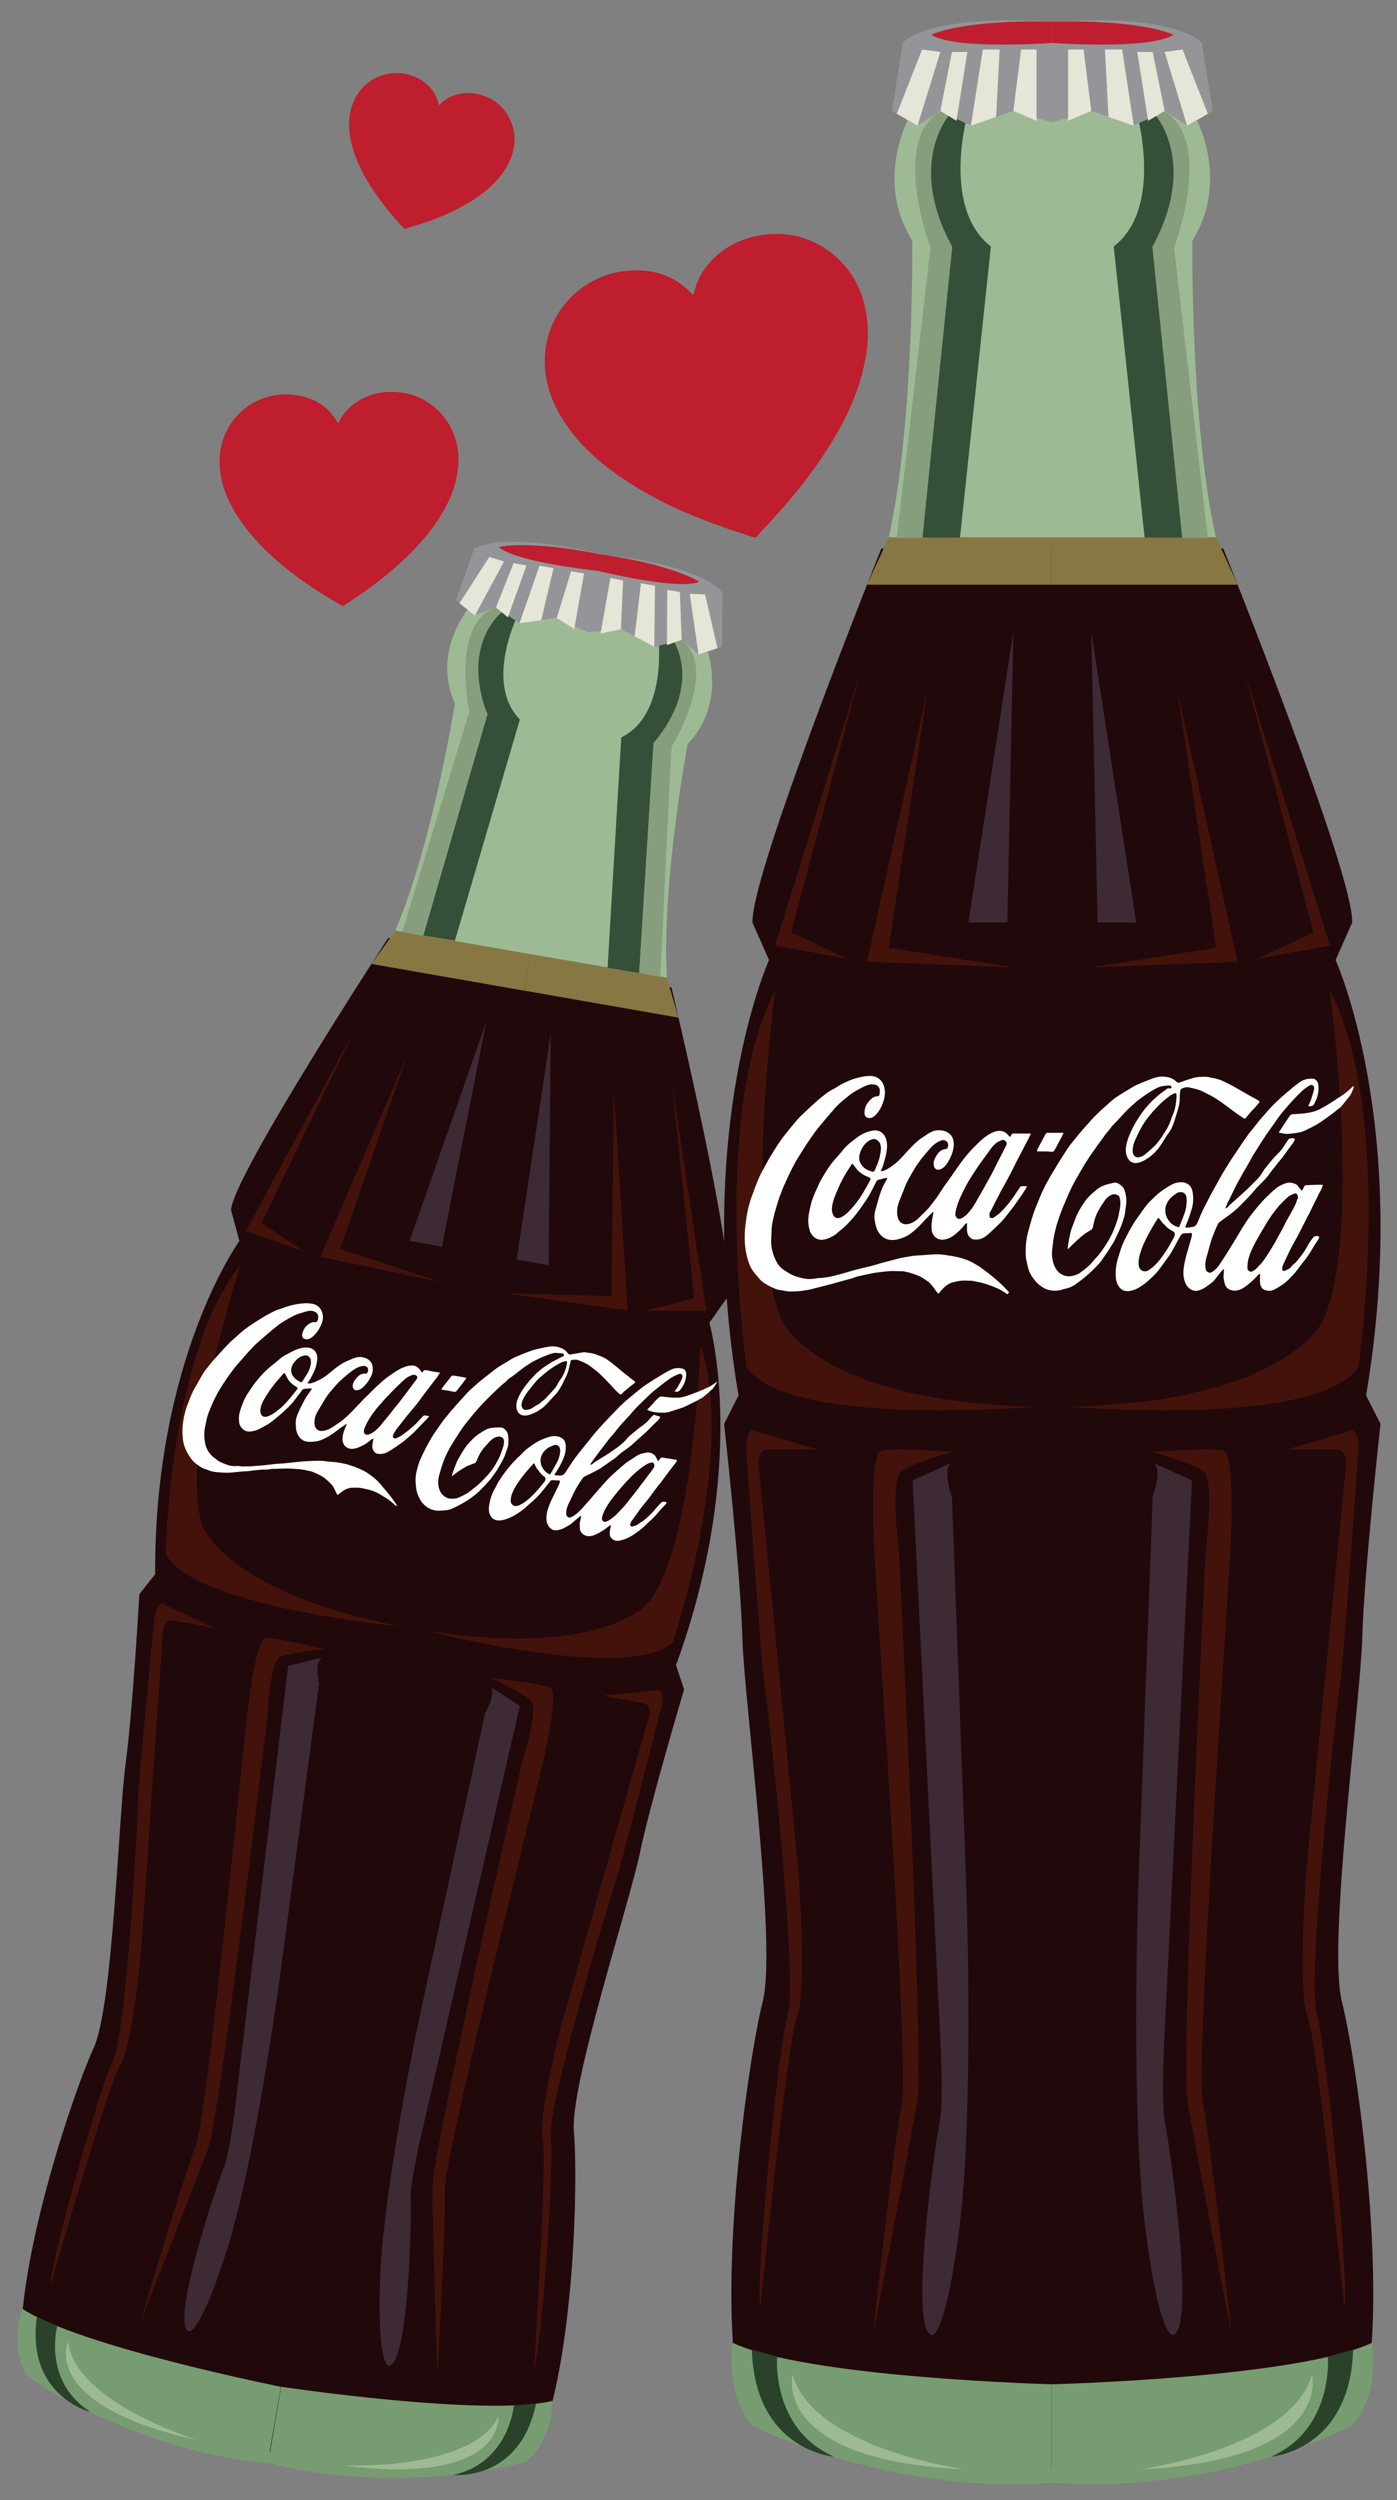 <?xml version="1.0" encoding="utf-8"?>
<!-- Generator: Adobe Illustrator 18.1.1, SVG Export Plug-In . SVG Version: 6.00 Build 0)  -->
<svg version="1.1" id="Layer_1" xmlns="http://www.w3.org/2000/svg" xmlns:xlink="http://www.w3.org/1999/xlink" x="0px" y="0px"
	 viewBox="0 0 398 712" enable-background="new 0 0 398 712" xml:space="preserve">
<rect x="0" y="0" width="398" height="712" fill="#808080" stroke="none"/>
<g>
	<g>
		<path fill="#21080B" d="M77.3,698.4l73.9-424.2l-40.6-7.1c0,0-43.8,67.1-44.8,77.4l2.4,8.9c0,0-24.3,33.6-24,94.9l-4.5,5.7
			c0,0-1.9,33.5-3.9,48.1c-2,14.6-3.6,69.1-9.1,81.1c-5.6,12-21.1,58.1-20.7,84.5C5.9,667.8,38.3,693.8,77.3,698.4z"/>
		<path fill="#779C71" d="M80.5,679.8c0,0-57.8-11.5-74.1-22.3c0,0-4.1,10.7,1.4,19.2c0,0,29.5,21.1,68.9,24.9L80.5,679.8z"/>
		<polygon fill="#877843" points="151.6,271.8 149.8,282.2 105.8,274.5 112.7,265 		"/>
		<polygon fill="#43130B" points="125.6,365.1 91.3,357.9 116,300.5 96.9,355.7 		"/>
		<polygon fill="#43130B" points="86.6,356.4 70.1,350.5 101.1,293.1 74.5,348.3 		"/>
		<path fill="#43130B" d="M92.5,469.7c0,0-16-4-17.2-3c-1.2,1-3,5.9-4.7,20.1c-1.7,14.1-11.6,116.5-15,124.9
			c-3.4,8.4-15.7,49.8-15.7,49.8s16-40.5,19.4-49.7s16.8-122.3,16.8-122.3s0.6-16.1,3.6-17.6C82.6,470.5,92.5,469.7,92.5,469.7z"/>
		<path fill="#43130B" d="M60.9,463.6l-14-6.6c0,0-1.9-1.9-2.9,3.7c0,0-4.8,49-4.7,52.5s-3.3,66.2-7.1,73.7s-18,57.9-17.8,63.9
			c0,0,16.5-57.6,19.9-62.8s5.9-32.6,5.9-32.6l6.1-89.4c0,0-0.3-5.2,3.3-4.5L60.9,463.6z"/>
		<path fill="#3E2A35" d="M92.1,472l-10,2.4L67.5,595.8c0,0-1.8,16.9-3.7,21.4s-15.6,45.2-9.9,46.7c0,0,3.2,0.7,10.7-23
			s14-69.5,15.2-78.5c1.2-9,11.1-82.8,11.1-82.8S89.3,472.6,92.1,472z"/>
		<polygon fill="#3E2A35" points="138.5,291.1 116.7,353.4 125.9,355 		"/>
		<path fill="#43130B" d="M113.8,463.1c0,0-58.8-5.4-66.6-20.6c0,0,1.1-57.3,21.3-82.2c0,0-17.3,52.3-11.1,73.5
			C57.4,433.8,62.9,453.1,113.8,463.1z"/>
		<path fill="#294229" d="M16.3,662.4c0,0-4.3,15.7,9.5,24.5c0,0-18.4-4.5-15.3-27L16.3,662.4z"/>
		<path fill="#9DBA95" d="M19.4,666.9c0,0-8.4,18,36.9,28C56.2,694.9,21.4,684.2,19.4,666.9z"/>
		<path fill="#9DBA95" d="M151.6,271.8l16.4-94.2l-33.4-5.8c0,0-12,12.9-5,28.6c0,0-6.5,40.4-17,64.6L151.6,271.8z"/>
		<path fill="#354F38" d="M120.6,266.4l18.3-63.1c0,0-9.8-19.1,5.2-29.9l3.9,0.7c0,0-10.4,20,0.1,30.8l-18.5,63L120.6,266.4z"/>
		<path fill="#869E7E" d="M114.6,265.4l19.1-62.7c0,0-5.4-25.2,7.5-29.7l2.8,0.5c0,0-13.1,8.6-5.2,29.9l-18.3,63.1L114.6,265.4z"/>
		<path fill="#939598" d="M171.4,157.8l-3.9,22.3l-9-4.2l-10.6,1.5l-6.7-4.5l-5.9,2.3l-5.4-4.3l5.2-14.6
			C135.1,156.4,141.5,150.8,171.4,157.8z"/>
		<path fill="#BE1E2D" d="M170.6,162.6c0,0-23.5-2.4-28.5-6.8c0,0,7.7-2.2,29.3,2.1L170.6,162.6z"/>
		<polygon fill="#E5E6D7" points="158.6,176 162.7,162.7 166.4,163.3 163.6,179.1 		"/>
		<polygon fill="#E5E6D7" points="148,177.5 153.7,161.1 157.7,161.8 154.2,176.6 		"/>
		<polygon fill="#E5E6D7" points="141.3,173 146.3,160.4 150,161 144.7,175.8 		"/>
		<polygon fill="#E5E6D7" points="135.3,175.3 130.9,171.8 139.4,158.6 143.6,159.9 		"/>
	</g>
	<path fill="#21080B" d="M76.8,698.3l73.9-424.2l40.6,7.1c0,0,18.6,77.9,16.1,88l-5.3,7.5c0,0,11.5,39.9-9.5,97.5l2.3,6.9
		c0,0-9.6,32.2-12.6,46.6s-20,66.2-18.8,79.4s0.2,61.8-9.1,86.6C154.3,693.6,115.1,707.2,76.8,698.3z"/>
	<path fill="#779C71" d="M80.1,679.7c0,0,58.3,8.7,77.3,4c0,0,0.2,11.5-7.8,17.5c0,0-34.8,9.9-73.2,0.2L80.1,679.7z"/>
	<polygon fill="#877843" points="151.1,271.7 149.3,282.1 193.3,289.8 190,278.5 	"/>
	<polygon fill="#43130B" points="144,368.3 178.8,373.2 174.9,310.7 174.2,369.1 	"/>
	<polygon fill="#43130B" points="183.7,373.3 201.2,373.3 191.5,308.9 197.8,369.7 	"/>
	<path fill="#43130B" d="M139.9,477.9c0,0,16.4,1.6,17.2,3c0.8,1.4,0.8,6.6-2.3,20.5c-3.2,13.9-28.5,113.6-28.1,122.6
		c0.4,9-2.1,52.2-2.1,52.2s-1.4-43.6-1.4-53.3c-0.1-9.7,25.5-120.8,25.5-120.8s4.9-15.3,2.6-17.7S139.9,477.9,139.9,477.9z"/>
	<path fill="#43130B" d="M171.6,482.9l15.4-1.5c0,0,2.4-1.2,1.5,4.4c0,0-12.1,47.8-13.4,51c-1.3,3.3-19.3,63.4-18.2,71.8
		c1,8.4-2.6,60.6-4.8,66.2c0,0,3.9-59.8,2.5-65.8s5.4-32.6,5.4-32.6l24.5-86.2c0,0,2.1-4.7-1.6-5.3L171.6,482.9z"/>
	<path fill="#3E2A35" d="M139.5,480.2l8.6,5.6l-27.4,119.2c0,0-4,16.5-3.7,21.4s-0.6,47.8-6.4,47.3c0,0-3.2-0.4-2.3-25.3
		c1-24.9,10.3-70.1,12.3-79s17.6-81.6,17.6-81.6S141.8,481.8,139.5,480.2z"/>
	<polygon fill="#3E2A35" points="156.9,294.3 156.3,360.3 147.2,358.7 	"/>
	<path fill="#43130B" d="M122,464.5c0,0,57.2,14.8,69.7,3.2c0,0,18.3-54.3,7.8-84.6c0,0-1.4,55-14.4,72.9
		C185,456,173.3,472.3,122,464.5z"/>
	<g id="bOjIZk.tif_6_">
		<g>
			<path fill="#FFFFFF" d="M188.1,403.5c-0.2,0.6-0.6,1-1.1,1.4c-0.9,0.9-1.8,1.8-2.7,2.7c-0.3,0.3-0.7,0.6-1,0.9
				c-1,0.9-1.9,1.7-2.9,2.6c-1.3,1.3-2.9,2.1-4.2,3.3c-0.5,0.5-1,0.9-1.6,1.3c-1.2,0.8-2.4,1.7-3.6,2.5c-1.4,0.8-2.8,1.5-4.3,2.2
				c-0.6,0.3-0.9,0.8-1.2,1.3c-0.6,0.9-1.2,1.8-1.7,2.8c-0.7,1.3-1.2,2.6-1.9,3.9c-0.4,0.9-0.6,1.8-0.6,2.7c0,0.7,0.7,1.3,1.3,1
				c1.3-0.5,2.2-1.5,3.2-2.5c1.2-1.3,2.4-2.7,3.6-4.1c1-1.1,2-2.3,3-3.4c0.8-0.9,1.6-1.7,2.5-2.5c1.1-1,2.1-1.9,3.2-2.8
				c0.9-0.7,1.8-1.2,2.7-1.8c0.1-0.1,0.2-0.1,0.3-0.2c0.9-0.7,1.9-0.9,2.9-1.1c0.9-0.2,1.8,0.1,2.5,0.7c0.3,0.2,0.4,0.7,0.6,1
				c0.1,0.2,0.3,0.5,0.4,0.8c0.2-0.3,0.4-0.5,0.5-0.7c0.2-0.4,0.5-0.5,0.9-0.4c0.8,0.2,1.7,0.2,2.5,0.4c0.4,0.1,0.8,0.1,1.2,0.2
				c0.2,0,0.3,0.1,0.2,0.4c-0.3,0.4-0.5,0.8-0.8,1.1c-0.5,0.7-1.1,1.4-1.6,2.1c-0.7,0.9-1.3,1.8-2,2.7c-0.3,0.4-0.6,0.8-0.9,1.1
				c-0.9,1.2-1.7,2.3-2.6,3.5c-0.7,0.9-1.4,1.7-2.1,2.6c-1,1.3-1.9,2.7-2.9,4c-0.1,0.2-0.2,0.4-0.3,0.7c-0.1,0.2-0.1,0.5,0,0.6
				c0.1,0.1,0.4,0.3,0.6,0.2c0.6-0.2,1.3-0.3,1.8-0.8c0.5-0.4,1-0.6,1.5-1c1.2-1,2.4-2.1,3.4-3.4c0.5-0.6,1-1.1,1.6-1.7
				c0.2-0.2,1.1-0.2,1.3,0c0.1,0.1,0,0.3,0,0.4c-0.4,0.4-0.8,0.9-1.2,1.3c-0.3,0.3-0.6,0.7-0.9,1c-0.9,1.1-1.8,2-2.8,2.9
				c-0.8,0.7-1.5,1.5-2.3,2.1c-0.7,0.6-1.5,1.1-2.2,1.6c-1.2,0.8-2.4,1.3-3.7,1.6c-0.8,0.2-1.6,0.1-2.2-0.4c-0.6-0.4-0.8-1-0.8-1.7
				c0-0.6,0.2-1.3,0.3-1.9c0-0.1,0-0.2,0-0.4c-0.2,0.1-0.4,0.2-0.5,0.3c-1.2,1-2.5,1.8-3.8,2.4c-1.1,0.5-2.3,0.7-3.3,0.1
				c-0.7-0.4-1.2-1-1.2-2c0-0.7-0.1-1.3,0.1-2c0.1-0.4,0.2-0.9,0.3-1.3c0,0-0.1-0.1-0.1-0.1c-0.2,0.1-0.4,0.3-0.6,0.4
				c-0.7,0.6-1.3,1.1-2,1.7c-0.7,0.6-1.5,0.9-2.3,1.4c-0.8,0.4-1.6,0.6-2.4,0.6c-0.7,0-1.2-0.4-1.7-0.9c-0.7-0.9-0.9-1.9-0.8-3.1
				c0.1-1.6,0.7-3,1.3-4.4c0.6-1.2,1.2-2.5,1.8-3.7c0.3-0.5,0.5-1.1,0.7-1.6c0-0.1,0-0.3,0-0.4c0-0.1-0.2-0.1-0.3-0.1
				c-0.2,0-0.3,0-0.5,0c-0.5,0-0.9-0.1-1.4-0.1c-0.2,0-0.4,0.1-0.5,0.3c-1.1,1.3-2.1,2.7-3.2,3.9c-1,1.1-2.2,2.1-3.3,3.1
				c-1.3,1.2-2.7,2.2-4.2,3c-1.2,0.6-2.4,1.1-3.8,1.2c-1,0-1.9-0.3-2.4-1.1c-0.5-0.7-0.7-1.7-0.6-2.7c0.2-2,0.8-3.8,1.8-5.5
				c0.4-0.8,0.8-1.6,1.3-2.3c0.6-1,1.3-1.9,2-2.8c0.4-0.6,0.9-1.1,1.3-1.6c0.5-0.6,1.1-1.1,1.6-1.7c0.9-0.8,1.7-1.7,2.6-2.5
				c0.7-0.6,1.5-1.1,2.2-1.6c1.3-0.9,2.8-1.5,4.3-2c0.7-0.2,1.4-0.3,2.1-0.2c0.8,0.1,1.6,0.4,2.2,1.1c0.4,0.6,0.5,1.3,0.5,2
				c0,1.6-0.5,3-1.2,4.4c-0.4,0.8-0.8,1.5-1.3,2.3c-0.2,0.3-0.4,0.6-0.6,0.9c-0.2,0.2-0.1,0.4,0.1,0.4c0.5,0.1,1,0.1,1.5,0.1
				c0.6,0,1-0.3,1.4-0.9c0.7-1.1,1.4-2.1,2.1-3.2c1.2-1.7,2.5-3.3,3.8-4.9c1.1-1.3,2.1-2.7,3.3-4c1.1-1.3,2.3-2.5,3.4-3.7
				c1-1,1.9-2,2.9-3c0.5-0.5,1-0.9,1.4-1.3c0.8-0.7,1.6-1.4,2.5-2.1c1.2-1,2.4-2,3.6-2.8c1.5-1,3.1-2,4.6-2.9c0.9-0.5,1.7-1,2.6-1.4
				c1.1-0.5,2.2-0.5,3.3-0.2c0.6,0.2,1,1,0.9,1.8c-0.1,1.6-0.7,3-1.7,4.2c-0.5,0.6-1,0.7-1.6,0.4c0.4-0.5,0.8-1,1.1-1.6
				c0.4-0.7,0.8-1.5,1.1-2.3c0.2-0.7-0.3-1.3-1-1c-0.8,0.3-1.6,0.7-2.4,1.2c-1.6,1.1-3.1,2.3-4.7,3.6c-1.1,0.9-2.1,1.9-3.1,2.9
				c-0.8,0.8-1.6,1.5-2.3,2.3c-0.5,0.5-0.9,1-1.3,1.5c-0.9,0.9-1.7,1.9-2.6,2.8c-0.7,0.8-1.3,1.6-2,2.5c-0.8,0.9-1.6,1.8-2.3,2.8
				c-0.6,0.8-1.2,1.5-1.8,2.3c-0.6,0.9-1.3,1.7-1.9,2.6c-0.3,0.4-0.6,0.9-0.9,1.3c0.5,0.1,0.9-0.4,1.3-0.7c0.9-0.5,1.7-1.1,2.6-1.6
				c0.8-0.5,1.6-1,2.3-1.5c1-0.7,1.9-1.3,2.8-2.1c0.6-0.5,1.2-1.1,1.7-1.7c0.1-0.1,0.1-0.1,0.1-0.2c0.8-0.7,1.6-1.3,2.4-2
				c0.8-0.7,1.8-1.3,2.6-2c0.7-0.6,1.3-1.4,2-2.1c0.1-0.1,0.3-0.2,0.5-0.3C187.2,403.3,187.7,403.2,188.1,403.5z M186.4,417.8
				c0.1-0.8-0.1-1.3-0.6-1.3c-0.5,0-1.1,0.2-1.6,0.5c-0.9,0.6-1.9,1.2-2.7,2c-1,0.8-1.9,1.7-2.7,2.6c-0.9,0.9-1.7,1.9-2.5,2.8
				c-0.8,1-1.6,1.9-2.3,2.9c-1,1.4-1.9,2.8-2.4,4.5c-0.1,0.4-0.2,0.8,0,1.1c0.2,0.4,0.6,0.6,1.1,0.4c0.3-0.1,0.6-0.2,0.9-0.4
				c0.6-0.5,1.3-0.9,1.9-1.5c0.7-0.7,1.3-1.4,2-2.1c0.6-0.6,1.1-1.3,1.6-1.9c0.8-1.1,1.7-2.1,2.5-3.2c0.3-0.4,0.6-0.8,0.9-1.2
				c0.5-0.7,1.1-1.4,1.6-2.1c0.5-0.7,1.1-1.4,1.6-2.1C185.9,418.5,186.2,418,186.4,417.8z M152.2,416.7c-0.1,0.1-0.3,0.1-0.4,0.3
				c-0.9,1-1.7,1.9-2.5,2.9c-1,1.3-2,2.6-2.8,4.1c-0.5,1-0.9,1.9-1,3.1c-0.1,1.3,0.9,2.1,2,1.7c1-0.3,1.8-0.9,2.6-1.5
				c1-0.8,1.9-1.7,2.8-2.7c0.8-0.8,1.4-1.7,2.2-2.6c0.4-0.5,0.4-1.1,0.1-1.4c-0.8-0.5-1.4-1.2-1.9-2
				C152.8,418.1,152.5,417.4,152.2,416.7z M156.7,419.9c0.4-0.6,0.7-1.1,1-1.7c0.6-1.1,1.3-2.1,1.6-3.3c0.2-0.6,0.3-1.2,0.3-1.9
				c0-0.3-0.1-0.6-0.2-0.9c-0.3-0.4-0.7-0.7-1.2-0.6c-0.4,0-0.8,0.2-1.2,0.4c-0.9,0.3-1.7,1-2.3,1.8c-0.8,1.2-0.9,2.5-0.4,3.8
				C154.8,418.6,155.5,419.4,156.7,419.9z"/>
			<path fill="#FFFFFF" d="M87.5,393.9c0.3,0,0.6,0.1,0.8,0.1c0.9-0.2,1.8-0.6,2.6-1c1.7-0.8,3.2-2.2,4.7-3.4
				c1.1-0.8,2.2-1.6,3.5-2.1c0.8-0.3,1.5-0.7,2.3-0.9c0.7-0.2,1.5-0.2,2.3,0c0.7,0.2,1.3,0.5,1.8,1.1c0.6,0.6,0.7,1.5,0.7,2.3
				c0,1-0.4,1.8-0.9,2.7c-0.5,0.9-1.1,1.6-1.7,2.2c-0.6,0.6-1.4,1.1-2.2,1c-0.6,0-1-0.8-0.9-1.4c0.1-0.9,0.6-1.5,1.1-2.1
				c0.4-0.5,0.9-0.9,1.4-1.1c0.3-0.1,0.7-0.2,1.1-0.1c0.4,0,0.6-0.2,0.7-0.6c0.3-1.1-0.4-1.8-1.5-1.6c-1.3,0.2-2.3,0.9-3.4,1.7
				c-1.5,1.2-3,2.4-4.3,3.9c-1.2,1.4-2.5,2.8-3.4,4.5c-0.6,1-1.2,2-1.8,3c-0.6,1.1-0.9,2.2-0.8,3.5c0.2,1.4,1.1,2,2.2,1.9
				c1.2-0.1,2.3-0.6,3.4-1.4c0.6-0.4,1.2-0.8,1.8-1.2c0.7-0.5,1.3-1.1,2-1.7c0.6-0.6,1.2-1.1,1.8-1.8c0.8-0.8,1.5-1.6,2.3-2.4
				c0.5-0.6,1.1-1.1,1.7-1.7c0.5-0.5,1-1,1.5-1.5c0.6-0.6,1.2-1.2,1.8-1.7c0.7-0.6,1.3-1.2,2-1.7c1.1-0.8,2.2-1.6,3.4-2.3
				c1.1-0.6,2.2-1.1,3.4-1.2c1.2-0.2,2.2,0.3,2.9,1.4c0.1,0.1,0.1,0.2,0.2,0.3c0.2,0.3,0.3,0.4,0.5,0c0.2-0.4,0.6-0.5,1-0.4
				c1.3,0.3,2.5,0.5,3.9,0.7c-0.3,0.4-0.6,0.8-0.8,1.2c-1.2,1.6-2.4,3.1-3.6,4.7c-0.9,1.2-1.8,2.5-2.8,3.7c-0.8,1-1.7,2-2.5,3
				c-0.7,0.9-1.4,1.8-2.1,2.7c-0.5,0.6-1,1.3-1.4,2c-0.1,0.1-0.1,0.3-0.2,0.4c0,0.3-0.1,0.7,0,0.8c0.2,0.2,0.6,0.3,0.8,0.2
				c0.7-0.3,1.4-0.6,2-1.1c1-0.7,2-1.5,2.9-2.3c1-0.9,1.9-1.9,2.8-2.9c0.1-0.1,0.3-0.2,0.5-0.2c0.4,0,0.8,0.1,1.3,0.2
				c-0.3,0.3-0.5,0.6-0.7,0.8c-0.9,0.9-1.8,1.9-2.7,2.8c-0.5,0.5-0.9,1-1.4,1.4c-0.9,0.8-1.8,1.6-2.8,2.4c-1.3,0.9-2.5,1.8-3.9,2.6
				c-1,0.6-2.1,0.9-3.2,0.7c-1.1-0.2-1.7-1.5-1.5-2.6c0.1-0.5,0.2-1.1,0.3-1.7c-0.2,0.1-0.4,0.1-0.6,0.2c-0.9,0.9-1.9,1.5-3,2
				c-0.8,0.4-1.7,0.7-2.6,0.7c-1.5,0-2.8-1.2-2.6-3.2c0.1-1.3,0.6-2.4,1.1-3.6c0-0.1,0.1-0.2,0.1-0.2c0,0,0,0-0.1-0.1
				c-0.4,0.3-0.8,0.5-1.2,0.8c-1.2,0.8-2.3,1.8-3.5,2.5c-1.1,0.7-2.3,1.3-3.5,1.6c-1.1,0.2-2.2,0.3-3.3,0.1
				c-1.7-0.4-2.8-2.1-2.9-4.1c0-0.7-0.1-1.3,0-2c0.1-0.6,0.3-1.2,0.5-1.7c0.6-1.4,1.3-2.8,2-4.1c0.5-0.9,1.2-1.8,1.8-2.7
				c0.1-0.1,0.2-0.3,0.3-0.5c-0.4,0-0.7,0-1,0c-0.3,0-0.6,0.1-0.9,0.1c-0.6-0.1-1,0.4-1.3,0.9c-0.8,1-1.5,2-2.3,3
				c-0.8,0.9-1.7,1.8-2.6,2.6c-1.2,1.1-2.4,2.1-3.6,3c-0.7,0.6-1.5,0.9-2.3,1.4c-0.8,0.5-1.7,0.9-2.6,1.1c-1.1,0.3-2.3,0.3-3.2-0.6
				c-0.6-0.6-1-1.3-1-2.3c-0.1-0.9,0-1.9,0.3-2.8c0.3-1,0.7-2,1.1-3c0.4-0.8,0.8-1.6,1.3-2.3c0.7-1,1.3-2,2.1-3c1-1.2,2-2.4,3.1-3.4
				c1.2-1.1,2.5-2,3.7-3.1c1-0.9,2.2-1.4,3.3-2c1.1-0.6,2.2-1,3.3-1.2c0.8-0.1,1.6-0.1,2.4,0.2c0.7,0.3,1.2,0.8,1.5,1.6
				c0.4,1.2,0.1,2.4-0.2,3.6c-0.4,1.3-1,2.4-1.6,3.5C88.1,393.2,87.9,393.5,87.5,393.9z M118.2,391.5c-0.6,0-1,0.1-1.5,0.4
				c-1,0.4-1.7,1.2-2.5,1.9c-1.1,1.1-2.2,2.1-3.2,3.2c-1.3,1.3-2.5,2.7-3.7,4.1c-1.4,1.8-2.7,3.6-3.5,5.8c-0.2,0.5-0.2,1.1,0.1,1.4
				c0.2,0.2,0.6,0.3,0.9,0.3c1-0.3,1.9-0.9,2.7-1.7c0.6-0.5,1.1-1.2,1.6-1.8c1.1-1.3,2.2-2.7,3.3-4.1c1-1.2,2-2.5,2.9-3.7
				c1.1-1.5,2.2-2.9,3.3-4.4c0.3-0.4,0.4-0.7,0.1-1.1C118.6,391.7,118.4,391.7,118.2,391.5z M81.1,391c-0.1,0-0.2,0.1-0.3,0.1
				c-0.9,1.1-1.9,2.1-2.8,3.3c-1,1.3-1.9,2.6-2.7,4c-0.5,0.8-0.9,1.7-1.1,2.8c-0.2,1.7,0.6,2.7,2.2,2.1c1.1-0.4,2-1.1,2.9-1.8
				c1.2-0.9,2.2-2,3.2-3.2c0.7-0.8,1.4-1.7,2.1-2.6c0.3-0.3,0.2-0.5-0.1-0.7c-1-0.6-1.9-1.3-2.5-2.3C81.7,392.1,81.4,391.6,81.1,391
				z M88.6,388.3c0-0.3,0-0.8-0.1-1.2c-0.1-0.3-0.3-0.6-0.5-0.8c-0.6-0.5-1.3-0.3-2-0.1c-0.7,0.3-1.4,0.8-1.9,1.4
				c-0.9,1-1.6,2.5-0.8,4c0.6,1.1,1.5,1.6,2.4,2c0.1,0.1,0.4-0.1,0.5-0.3c0.3-0.4,0.5-0.8,0.8-1.3C87.7,391.1,88.3,389.9,88.6,388.3
				z"/>
			<path fill="#FFFFFF" d="M160.7,386c0-0.5-0.3-0.6-0.6-0.6c-0.7,0-1.5-0.2-2.2-0.1c-0.8,0.1-1.7,0.5-2.5,0.8
				c-1,0.4-2.1,0.9-3.1,1.4c-0.8,0.4-1.5,0.9-2.3,1.4c-0.6,0.4-1.3,0.9-1.9,1.4c-1,0.8-2,1.6-3.1,2.3c-0.3,0.2-0.5,0.5-0.7,0.7
				c-0.3,0.3-0.7,0.6-1.1,0.9c-0.4,0.4-0.8,0.7-1.2,1.1c-0.7,0.7-1.5,1.4-2.2,2.1c-1.1,1.1-2.2,2.2-3.3,3.4
				c-1.9,2.2-3.8,4.4-5.4,6.8c-1,1.6-2.1,3.2-3,4.8c-1,1.8-1.8,3.7-2.4,5.7c-0.2,0.8-0.5,1.6-0.7,2.5c-0.3,1.4-0.2,2.9,0.4,4.1
				c0.5,0.9,1.2,1.6,2.1,1.9c0.8,0.3,1.6,0.2,2.5,0.1c0.5-0.1,1-0.4,1.5-0.6c1-0.5,2-1,2.9-1.8c0.8-0.7,1.7-1.3,2.4-2
				c1.4-1.4,2.8-2.8,3.9-4.5c0.7-1.1,1.4-2.3,1.9-3.6c0.3-0.9,0.7-1.8,0.9-2.7c0.1-0.6,0.2-1.2-0.1-1.8c-0.1-0.3-0.9-0.7-1.4-0.6
				c-0.9,0.1-1.7,0.6-2.4,1.3c-0.6,0.7-1.2,1.3-1.8,2c-0.9,1.1-1.5,2.3-2,3.6c-0.2,0.5-0.4,0.7-0.9,0.8c-0.8,0.3-1.7,0.6-2.5,1.1
				c-0.9,0.5-1.8,1.1-2.6,1.7c-0.3,0.2-0.6,0.5-1.1,0.8c0.1-0.4,0.2-0.7,0.3-1.1c0.4-1,0.7-1.9,1.1-2.9c0.2-0.5,0.5-1,0.8-1.5
				c0.6-1,1.2-2.1,1.9-3c0.7-0.9,1.5-1.8,2.4-2.6c0.9-0.8,1.9-1.4,2.9-2c0.7-0.4,1.4-0.6,2.2-0.7c0.8-0.1,1.6-0.1,2.4-0.1
				c0.8,0,1.9,1.1,2,2c0.2,1,0.2,1.9,0.1,2.9c-0.1,0.8-0.4,1.5-0.7,2.3c-0.2,0.7-0.5,1.4-0.8,2c-0.6,1.1-1.2,2.1-1.8,3.1
				c-0.6,0.9-1.2,1.7-1.8,2.5c-1,1.2-2.1,2.3-3.2,3.4c-0.6,0.6-1.2,1-1.8,1.5c-1.7,1.3-3.5,2.3-5.4,3.2c-0.5,0.2-1,0.5-1.6,0.6
				c-0.8,0.1-1.6,0.2-2.5,0.2c-1.2,0.1-2.4-0.3-3.4-0.9c-0.7-0.5-1.4-1.1-1.9-1.9c-0.4-0.6-0.6-1.2-0.9-1.8
				c-0.1-0.1-0.1-0.3-0.1-0.4c-0.4-1-0.4-2.1-0.5-3.2c-0.1-1.4,0.2-2.8,0.6-4.2c0.3-1.2,0.8-2.3,1.3-3.4c0.7-1.4,1.4-2.9,2.2-4.2
				c0.7-1.3,1.5-2.4,2.3-3.6c0.5-0.7,1-1.4,1.5-2.1c0.7-0.9,1.5-1.8,2.2-2.7c1.5-1.7,2.9-3.3,4.4-4.9c0.7-0.8,1.5-1.5,2.3-2.2
				c0.9-0.8,1.7-1.5,2.6-2.2c1.2-0.9,2.4-1.9,3.6-2.8c1.1-0.8,2.3-1.4,3.4-2.1c0.6-0.4,1.1-0.7,1.7-1c1.4-0.6,2.8-1.2,4.2-1.7
				c1.5-0.6,3-0.9,4.6-1.2c1.2-0.3,2.5-0.4,3.7-0.1c1,0.3,2,0.7,2.7,1.7c0.3,0.4,0.6,0.5,1,0.4c1.2-0.2,2.3-0.4,3.5-0.6
				c0.4,0,0.7,0,1.1,0.1c0.9,0.1,1.8,0.2,2.7,0.6c0.5,0.2,1.1,0.4,1.6,0.6c0.6,0.3,1.2,0.6,1.7,1c0.8,0.6,1.6,1.2,2.3,1.8
				c1.1,0.9,2.1,1.8,3.2,2.6c0.5,0.4,1,0.8,1.5,1.2c0.1,0,0.1,0.1,0.2,0.1c0.6,0.5,0.6,0.5,0,1c-0.7,0.5-1.3,1-2,1.6
				c-0.5,0.4-0.9,0.7-1.3,1.2c-0.3,0.3-0.5,0.2-0.8,0c-1-0.9-1.9-1.9-2.8-2.9c-0.9-0.9-1.8-1.9-2.8-2.8c-0.8-0.8-1.7-1.4-2.6-2.1
				c-1-0.8-2.1-1.2-3.3-1.7c-0.7-0.3-1.4-0.2-2.1-0.1c-0.1,0-0.3,0.4-0.3,0.7c-0.1,0.5-0.3,1.1-0.4,1.6c-0.2,1.1-0.7,2.2-1.2,3.2
				c-0.3,0.6-0.6,1.2-0.9,1.8c-0.6,1-1.1,1.9-1.9,2.7c-0.9,0.9-1.7,1.9-2.6,2.8c-0.5,0.5-1,0.9-1.6,1.3c-0.7,0.5-1.4,0.9-2.2,1.2
				c-1,0.4-2,0.7-3,0.4c-1-0.3-1.6-1.3-1.6-2.7c0-1.2,0.5-2.2,1-3.2c0.5-0.9,1.1-1.8,1.7-2.6c1.5-1.9,3.1-3.7,5.1-5.1
				c0.7-0.5,1.5-1,2.3-1.5c0.9-0.5,1.8-0.9,2.7-1.4C160.4,386.3,160.6,386.2,160.7,386z M161.5,388.4c0.1-0.8,0.1-0.9-0.7-0.7
				c-0.4,0.1-0.7,0.2-1.1,0.4c-0.8,0.5-1.7,0.9-2.5,1.5c-0.7,0.5-1.4,1-2.1,1.6c-0.8,0.7-1.7,1.4-2.4,2.2c-0.8,0.9-1.6,2-2.4,3
				c-0.8,1.1-1.5,2.1-1.7,3.5c-0.1,0.7,0.4,1.6,1,1.6c0.7,0,1.4-0.1,2-0.5c0.4-0.3,0.9-0.6,1.3-0.8c0.5-0.3,1-0.6,1.4-1
				c0.7-0.5,1.3-1.1,1.9-1.8c0.7-0.7,1.4-1.5,2-2.2c0.5-0.6,0.8-1.4,1.2-2C160.6,391.7,161.2,390.1,161.5,388.4z"/>
			<path fill="#FFFFFF" d="M112.7,428.8c-0.2-0.2-0.4-0.3-0.5-0.5c-0.5-0.4-1-0.9-1.5-1.2c-0.5-0.4-1.1-0.7-1.7-1.1
				c-0.7-0.4-1.3-0.8-2-1.1c-0.6-0.3-1.3-0.5-2-0.7c-0.5-0.1-0.9-0.2-1.4-0.3c-1.2-0.3-2.4-0.3-3.6-0.2c-0.9,0.1-1.8,0.5-2.6,1.1
				c-0.4,0.3-0.7,0.6-1,0.8c-0.2,0.2-0.3,0.1-0.4-0.1c-0.3-0.6-0.6-1.2-0.9-1.8c-0.2-0.4-0.5-0.8-0.8-1.1c-0.6-0.6-1.3-1.3-2-1.8
				c-0.9-0.6-1.9-1.1-2.9-1.5c-0.6-0.3-1.2-0.4-1.8-0.5c-0.7-0.2-1.4-0.3-2.2-0.4c-1.3-0.1-2.5-0.2-3.8-0.2c-1.3,0-2.6,0.1-4,0.1
				c-0.5,0-1,0.2-1.6,0.2c-0.4,0-0.7,0-1.1,0c-1.3,0.1-2.5,0.2-3.8,0.4c-0.9,0.1-1.8,0.1-2.7,0.2c-1.2,0.1-2.4,0.3-3.6,0.3
				c-1.4,0-2.7-0.1-4.1-0.3c-0.7-0.1-1.4-0.5-2.1-0.7c-0.9-0.2-1.7-0.8-2.4-1.3c-0.9-0.6-1.7-1.5-2.3-2.5c-0.5-0.8-1-1.7-1.3-2.6
				c-0.4-1-0.5-2.2-0.6-3.3c-0.1-1.9,0.1-3.8,0.5-5.6c0.3-1.2,0.6-2.4,1.1-3.5c0.4-1.1,0.8-2.2,1.3-3.2c0.4-0.9,1-1.8,1.5-2.7
				c0.4-0.8,0.9-1.5,1.3-2.3c0.4-0.6,0.8-1.3,1.3-1.8c0.8-1,1.6-2.1,2.5-3c1.2-1.3,2.4-2.7,3.6-3.9c0.8-0.9,1.8-1.6,2.6-2.4
				c0.7-0.6,1.3-1.2,2-1.7c1-0.8,2.1-1.5,3.2-2.2c1.1-0.7,2.3-1.5,3.5-2.1c1.1-0.6,2.1-1.2,3.3-1.5c0.6-0.2,1.1-0.4,1.7-0.6
				c1.5-0.5,3.1-0.9,4.7-1c1-0.1,2-0.1,2.9,0.1c1.7,0.3,2.9,1.6,3,3.7c0,0.7-0.1,1.4-0.4,2c-0.6,1.6-1.6,2.9-2.8,3.9
				c-0.7,0.5-1.4,0.7-2.2,0.3c-0.4-0.2-0.6-0.6-0.5-1.3c0.2-0.9,0.6-1.7,1.2-2.3c0.4-0.4,0.9-0.7,1.5-1c0.3-0.1,0.7-0.1,1-0.1
				c0.4,0.1,0.6-0.2,0.7-0.5c0.4-1.3,0.1-2.2-1.2-2.6c-0.9-0.3-1.9,0-2.8,0.3c-0.9,0.3-1.8,0.5-2.6,0.9c-1,0.5-1.9,1-2.9,1.6
				c-0.5,0.3-0.9,0.6-1.4,0.9c-0.3,0.2-0.6,0.5-0.9,0.7c-1.5,1.2-3,2.5-4.5,3.8c-0.8,0.7-1.6,1.4-2.3,2.2c-0.8,0.8-1.5,1.6-2.2,2.4
				c-1,1.2-2.1,2.3-3.1,3.6c-0.9,1.2-1.8,2.4-2.6,3.7c-0.3,0.4-0.6,0.8-0.8,1.2c-0.4,0.6-0.7,1.2-1.1,1.8c-0.6,1.2-1.3,2.4-1.8,3.7
				c-0.6,1.4-1.2,2.8-1.5,4.3c-0.1,0.8-0.4,1.7-0.5,2.5c-0.2,1.3-0.1,2.5,0.1,3.8c0.2,1.1,0.6,2.1,1.2,2.9c0.5,0.7,1.2,1.3,1.9,1.8
				c0.9,0.8,2,1.2,3.1,1.6c0.9,0.3,1.7,0.5,2.7,0.4c0.6-0.1,1.2,0.1,1.7,0.1c0.7,0,1.4,0,2.2,0c1.2-0.1,2.5-0.2,3.7-0.3
				c1.2-0.1,2.4-0.3,3.5-0.4c1-0.1,1.9-0.1,2.9-0.2c0.9-0.1,1.8-0.2,2.7-0.3c1.3-0.1,2.7-0.3,4-0.3c1.1-0.1,2.2-0.1,3.2-0.1
				c0.7,0,1.4,0.1,2.1,0.2c1.4,0.1,2.8,0.2,4.2,0.5c1.2,0.2,2.3,0.6,3.5,1c1,0.4,2,0.8,2.9,1.3c0.8,0.4,1.5,1,2.2,1.5
				c0.4,0.3,0.8,0.6,1.2,1c0.6,0.6,1.2,1.2,1.7,1.9c0.7,0.8,1.4,1.6,2.1,2.5c0.7,0.9,1.4,2,2.1,2.9
				C112.8,428.7,112.8,428.7,112.7,428.8z"/>
			<path fill="#FFFFFF" d="M204.3,393.6c-0.5,0.8-0.9,1.6-1.6,2.2c-0.7,0.6-1.4,1.3-2.2,1.9c-0.3,0.3-0.7,0.5-1.1,0.7
				c-0.8,0.5-1.6,0.9-2.5,1.3c-0.8,0.4-1.7,0.9-2.6,1.2c-1.2,0.4-2.4,0.8-3.7,1.2c-0.5,0.1-0.9,0.2-1.4,0.2c-1,0-2,0-3-0.2
				c-0.6-0.1-1.1-0.3-1.6-0.5c-0.2-0.1-0.3-0.2,0-0.4c0.5-0.5,1.1-1.1,1.6-1.7c0.5-0.6,1-1.1,1.6-1.6c0.2-0.2,0.5-0.2,0.7-0.2
				c1.7,0.2,3.3,0.4,5,0.3c0.7,0,1.5-0.3,2.2-0.5c1.2-0.4,2.4-0.9,3.5-1.3c1-0.4,1.9-0.8,2.9-1.3c0.6-0.3,1.1-0.7,1.7-1.1
				c0.1-0.1,0.2-0.1,0.3-0.2C204.3,393.5,204.3,393.5,204.3,393.6z"/>
			<path fill="#FFFFFF" d="M125.8,395.5c0.3-0.4,0.7-0.9,1-1.3c0.6-0.8,1.2-1.5,1.8-2.3c0.1-0.1,0.3-0.2,0.4-0.2
				c1.3,0.2,2.6,0.4,3.9,0.7c-0.3,0.4-0.5,0.7-0.7,1c-0.7,0.9-1.5,1.9-2.2,2.8c-0.1,0.1-0.4,0.2-0.5,0.2c-0.5-0.1-0.9-0.2-1.4-0.3
				c-0.6-0.1-1.2-0.2-1.9-0.3c-0.1,0-0.2,0-0.4-0.1C125.8,395.6,125.8,395.5,125.8,395.5z"/>
		</g>
	</g>
	<path fill="#294229" d="M146.4,685c0,0-1.3,16.2-17.2,19.8c0,0,18.9,2,23.5-20.3L146.4,685z"/>
	<path fill="#9DBA95" d="M142,688.2c0,0,1.8,19.8-44.2,13.9C97.8,702.1,134.3,703.8,142,688.2z"/>
	<path fill="#9DBA95" d="M151.1,271.7l16.4-94.2l33.4,5.8c0,0,6.9,16.1-5,28.6c0,0-7.5,40.2-5.9,66.5L151.1,271.7z"/>
	<path fill="#354F38" d="M182.1,277.1l4.1-65.5c0,0,15.6-14.6,5.2-29.9l-3.9-0.7c0,0,3,22.4-10.5,29l-3.9,65.6L182.1,277.1z"/>
	<path fill="#869E7E" d="M188.1,278.2l3.2-65.5c0,0,13.7-21.9,2.9-30.5l-2.8-0.5c0,0,9.4,12.5-5.2,29.9l-4.1,65.5L188.1,278.2z"/>
	<path fill="#939598" d="M171,157.8l-3.9,22.3l9.9-0.9l9.5,5l7.8-2l4.8,4.2l6.6-2.2l0.1-15.5C205.7,168.7,201.5,161.2,171,157.8z"/>
	<path fill="#BE1E2D" d="M170.1,162.5c0,0,22.9,5.7,29.1,3.2c0,0-6.5-4.7-28.3-7.9L170.1,162.5z"/>
	<polygon fill="#E5E6D7" points="176.9,179.2 177.5,165.3 173.9,164.6 171.1,180.4 	"/>
	<polygon fill="#E5E6D7" points="186.4,184.2 186.6,166.8 182.6,166.1 180.8,181.2 	"/>
	<polygon fill="#E5E6D7" points="194.2,182.2 193.7,168.6 190.1,168 190,183.7 	"/>
	<polygon fill="#E5E6D7" points="199,186.4 204.4,184.6 200.9,169.3 196.5,169.1 	"/>
</g>
<g>
	<g>
		<path fill="#21080B" d="M300.1,703V156.2h-49c0,0-37.6,93.5-36.7,106.6l4.7,10.6c0,0-21.6,47.4-8.7,124l-4.1,8.1
			c0,0,4.7,42.4,5.2,61.1c0.6,18.7,9.9,87.2,5.8,103.4c-4.1,16.2-12.8,77.3-7,110.3C210.3,680.2,253.4,705.8,300.1,703z"/>
		<path fill="#779C71" d="M300.1,679c0,0-70.1-1.8-91.3-11.8c0,0-2.6,14.3,5.6,23.6c0,0,38.8,19.9,85.7,16.2V679z"/>
		<polygon fill="#877843" points="300.1,153.1 300.1,166.5 247,166.5 253.2,153.1 		"/>
		<polygon fill="#43130B" points="288.7,275.5 247,273.9 264.2,196.7 253.2,269.9 		"/>
		<polygon fill="#43130B" points="241.2,273 220.8,269.3 245.3,190.8 225.4,265.5 		"/>
		<path fill="#43130B" d="M271.2,413.5c0,0-19.5-1.6-20.7,0s-2.3,8.1-1.5,26.2s10.2,148.3,7.9,159.5c-2.3,11.2-8.2,65.7-8.2,65.7
			s10.5-54.2,12.6-66.4c2-12.2-5.2-156.7-5.2-156.7s-2.6-20.3,0.6-22.7C259.9,416.6,271.2,413.5,271.2,413.5z"/>
		<path fill="#43130B" d="M233,412.8l-17.8-5.2c0,0-2.6-2-2.6,5.2c0,0,4.4,62.4,5.2,66.7s9.6,83.5,6.7,93.8
			c-2.9,10.3-9.3,76.3-7.9,83.8c0,0,7.6-75.7,10.5-82.9c2.9-7.2,0.3-42,0.3-42l-11.1-113.1c0,0-1.5-6.4,2.9-6.3H233z"/>
		<path fill="#3E2A35" d="M271.2,416.5l-11.2,5.1l7.7,155.2c0,0,1.3,21.5,0,27.6c-1.3,6.1-9,60-2.1,60.6c0,0,3.9,0.2,7.8-31.2
			c3.9-31.3,2.2-90,1.7-101.5c-0.4-11.6-3.9-106-3.9-106S268.2,417.9,271.2,416.5z"/>
		<polygon fill="#3E2A35" points="288.7,180 275.9,262.7 287,262.7 		"/>
		<path fill="#43130B" d="M294.9,400.6c0,0-70,6.1-82.2-11.2c0,0-10.4-72,8.2-107.5c0,0-9.6,69.2,2,94.4
			C222.8,376.3,233.2,399.2,294.9,400.6z"/>
		<path fill="#294229" d="M221.4,671.1c0,0-1.8,20.6,16.2,28.5c0,0-22.5-1.6-23.4-30.5L221.4,671.1z"/>
		<path fill="#9DBA95" d="M225.8,676.2c0,0-6.2,24.4,48.9,27C274.7,703.2,231.7,697.3,225.8,676.2z"/>
		<path fill="#9DBA95" d="M300.1,153.1V31.6h-40.2c0,0-11.4,18.7,0,36.9c0,0,0.6,52-6.7,84.5H300.1z"/>
		<path fill="#354F38" d="M262.7,153.1l8.5-82.9c0,0-15.3-21.7,0-38.6h4.7c0,0-8.1,27.3,6.4,38.6l-8.8,82.9H262.7z"/>
		<path fill="#869E7E" d="M255.5,153.1l9.6-82.6c0,0-11.5-30.4,2.8-38.8h3.4c0,0-13.6,13.6,0,38.6l-8.5,82.9H255.5z"/>
		<path fill="#939598" d="M300.1,6.2v28.7l-11.4-3.3l-12.1,4.2l-8.8-4.2l-6.5,4.2l-7.2-4.2l3.1-19.4C257.2,12.2,263.6,3.8,300.1,6.2
			z"/>
		<path fill="#BE1E2D" d="M300.1,12.2c0,0-28,2.1-34.8-2.3c0,0,8.5-4.4,34.8-3.7V12.2z"/>
		<polygon fill="#E5E6D7" points="288.7,31.6 290.9,14.1 295.3,14.1 295.3,34.4 		"/>
		<polygon fill="#E5E6D7" points="276.6,35.8 280,14.1 284.8,14.1 283.8,33.3 		"/>
		<polygon fill="#E5E6D7" points="267.9,31.6 271.2,14.8 275.6,14.8 272.5,34.4 		"/>
		<polygon fill="#E5E6D7" points="261.4,35.8 255.5,32.4 262.7,14.1 267.9,14.8 		"/>
	</g>
	<path fill="#21080B" d="M299.5,703V156.2h49c0,0,37.6,93.5,36.7,106.6l-4.7,10.6c0,0,21.6,47.4,8.7,124l4.1,8.1
		c0,0-4.7,42.4-5.2,61.1c-0.6,18.7-9.9,87.2-5.8,103.4c4.1,16.2,12.8,77.3,7,110.3C389.3,680.2,346.2,705.8,299.5,703z"/>
	<path fill="#779C71" d="M299.5,679c0,0,70.1-1.8,91.3-11.8c0,0,2.6,14.3-5.6,23.6c0,0-38.8,19.9-85.7,16.2V679z"/>
	<polygon fill="#877843" points="299.5,153.1 299.5,166.5 352.6,166.5 346.5,153.1 	"/>
	<polygon fill="#43130B" points="310.9,275.5 352.6,273.9 335.4,196.7 346.5,269.9 	"/>
	<polygon fill="#43130B" points="358.4,273 378.9,269.3 354.4,190.8 374.2,265.5 	"/>
	<path fill="#43130B" d="M328.4,413.5c0,0,19.5-1.6,20.7,0c1.2,1.6,2.3,8.1,1.5,26.2s-10.2,148.3-7.9,159.5
		c2.3,11.2,8.2,65.7,8.2,65.7s-10.5-54.2-12.6-66.4c-2-12.2,5.2-156.7,5.2-156.7s2.6-20.3-0.6-22.7
		C339.8,416.6,328.4,413.5,328.4,413.5z"/>
	<path fill="#43130B" d="M366.6,412.8l17.8-5.2c0,0,2.6-2,2.6,5.2c0,0-4.4,62.4-5.2,66.7s-9.6,83.5-6.7,93.8
		c2.9,10.3,9.3,76.3,7.9,83.8c0,0-7.6-75.7-10.5-82.9c-2.9-7.2-0.3-42-0.3-42l11.1-113.1c0,0,1.5-6.4-2.9-6.3H366.6z"/>
	<path fill="#3E2A35" d="M328.4,416.5l11.2,5.1l-7.7,155.2c0,0-1.3,21.5,0,27.6c1.3,6.1,9,60,2.1,60.6c0,0-3.9,0.2-7.8-31.2
		c-3.9-31.3-2.2-90-1.7-101.5c0.4-11.6,3.9-106,3.9-106S331.5,417.9,328.4,416.5z"/>
	<polygon fill="#3E2A35" points="310.9,180 323.7,262.7 312.7,262.7 	"/>
	<path fill="#43130B" d="M304.8,400.6c0,0,70,6.1,82.2-11.2c0,0,10.4-72-8.2-107.5c0,0,9.6,69.2-2,94.4
		C376.8,376.3,366.5,399.2,304.8,400.6z"/>
	<g id="bOjIZk.tif_5_">
		<g>
			<path fill="#FFFFFF" d="M368.9,324.3c-0.1,0.8-0.6,1.3-1,1.8c-0.9,1.2-1.7,2.4-2.6,3.6c-0.3,0.4-0.7,0.8-1,1.2
				c-0.9,1.2-1.9,2.3-2.8,3.6c-1.2,1.7-2.9,3-4.2,4.6c-0.5,0.6-1,1.2-1.6,1.8c-1.2,1.2-2.4,2.5-3.6,3.6c-1.4,1.2-3,2.3-4.5,3.4
				c-0.6,0.4-0.8,1.1-1.1,1.7c-0.5,1.2-1,2.4-1.4,3.6c-0.5,1.6-0.9,3.3-1.4,4.9c-0.3,1.1-0.4,2.2-0.2,3.3c0.1,0.8,1.1,1.3,1.7,0.9
				c1.4-0.8,2.3-2.2,3.1-3.5c1.2-1.8,2.3-3.6,3.4-5.4c0.9-1.5,1.8-3.1,2.8-4.6c0.7-1.2,1.5-2.3,2.4-3.4c1-1.3,2.1-2.6,3.2-3.8
				c0.9-0.9,1.8-1.7,2.7-2.6c0.1-0.1,0.2-0.2,0.3-0.2c0.9-0.9,2-1.4,3.1-1.8c1-0.4,2.1-0.2,3.1,0.3c0.4,0.2,0.6,0.7,0.9,1
				c0.2,0.3,0.4,0.5,0.7,0.8c0.2-0.4,0.4-0.6,0.5-0.9c0.2-0.5,0.4-0.7,0.9-0.7c1,0,2-0.1,2.9-0.1c0.5,0,0.9,0,1.4,0
				c0.2,0,0.4,0,0.2,0.4c-0.2,0.5-0.4,1-0.7,1.5c-0.5,0.9-0.9,1.9-1.4,2.8c-0.6,1.2-1.2,2.4-1.7,3.5c-0.3,0.5-0.6,1-0.8,1.5
				c-0.8,1.5-1.5,3-2.3,4.5c-0.6,1.2-1.3,2.3-1.9,3.5c-0.9,1.7-1.7,3.5-2.5,5.2c-0.1,0.3-0.2,0.6-0.2,0.8c0,0.2,0,0.6,0.1,0.7
				c0.2,0.1,0.5,0.2,0.7,0.1c0.7-0.4,1.4-0.6,1.9-1.3c0.4-0.6,1.1-0.9,1.5-1.5c1.2-1.4,2.3-2.9,3.2-4.6c0.4-0.8,1-1.5,1.5-2.2
				c0.2-0.3,1.2-0.4,1.5-0.2c0.1,0.1,0.1,0.4,0.1,0.5c-0.4,0.6-0.7,1.1-1.1,1.7c-0.3,0.4-0.5,0.9-0.8,1.3c-0.8,1.4-1.7,2.7-2.7,3.9
				c-0.8,1-1.5,2-2.2,2.9c-0.7,0.8-1.5,1.6-2.2,2.3c-1.2,1.1-2.5,1.9-3.9,2.6c-0.8,0.4-1.8,0.4-2.7,0c-0.7-0.3-1.1-1-1.2-1.8
				c-0.1-0.7,0-1.5,0-2.3c0-0.1,0-0.3-0.1-0.5c-0.2,0.2-0.4,0.3-0.5,0.4c-1.2,1.4-2.5,2.5-3.9,3.5c-1.2,0.8-2.5,1.2-3.8,0.8
				c-0.9-0.3-1.6-0.9-1.8-2c-0.2-0.8-0.4-1.5-0.3-2.3c0-0.5,0.1-1,0.1-1.6c0,0-0.1-0.1-0.1-0.1c-0.2,0.2-0.4,0.4-0.6,0.6
				c-0.6,0.8-1.3,1.6-1.9,2.4c-0.7,0.9-1.6,1.4-2.4,2c-0.8,0.6-1.7,1-2.7,1.2c-0.8,0.1-1.5-0.2-2.2-0.7c-1-0.9-1.4-2.1-1.6-3.4
				c-0.2-1.9,0.2-3.6,0.6-5.3c0.4-1.6,0.9-3.1,1.3-4.6c0.2-0.7,0.4-1.3,0.5-2c0-0.1,0-0.3-0.1-0.4c-0.1-0.1-0.2-0.1-0.3-0.1
				c-0.2,0-0.4,0.1-0.6,0.1c-0.5,0-1.1,0-1.6,0.1c-0.2,0-0.4,0.3-0.6,0.5c-1,1.7-1.9,3.5-2.9,5.2c-1,1.5-2.1,2.9-3.1,4.3
				c-1.2,1.6-2.7,3-4.2,4.2c-1.3,1-2.6,1.8-4.1,2.1c-1.1,0.2-2.2,0.1-3-0.8c-0.7-0.8-1.1-1.8-1.2-3c-0.2-2.3,0.2-4.5,1-6.7
				c0.3-1,0.6-2,1-2.9c0.5-1.2,1.2-2.4,1.8-3.6c0.4-0.7,0.8-1.4,1.2-2.1c0.5-0.8,1-1.5,1.5-2.2c0.8-1.1,1.6-2.3,2.5-3.4
				c0.7-0.8,1.5-1.5,2.3-2.3c1.4-1.3,2.9-2.3,4.5-3.2c0.8-0.4,1.6-0.7,2.4-0.7c1-0.1,1.9,0.1,2.7,0.8c0.6,0.6,0.9,1.3,1,2.2
				c0.3,1.8,0.1,3.6-0.5,5.3c-0.3,1-0.6,1.9-1,2.9c-0.2,0.4-0.3,0.8-0.5,1.2c-0.2,0.3-0.1,0.5,0.2,0.5c0.6,0,1.2-0.1,1.8-0.2
				c0.7-0.1,1.1-0.6,1.4-1.3c0.6-1.4,1.1-2.8,1.8-4.1c1.1-2.2,2.2-4.3,3.4-6.4c1-1.8,1.9-3.5,3-5.2c1-1.7,2.1-3.3,3.2-4.9
				c0.9-1.4,1.8-2.7,2.8-4.1c0.4-0.6,0.9-1.2,1.4-1.8c0.8-1,1.6-2,2.4-3c1.2-1.3,2.3-2.7,3.6-4c1.5-1.5,3.1-2.9,4.8-4.3
				c0.9-0.8,1.8-1.5,2.8-2.2c1.2-0.8,2.5-1,3.8-0.9c0.7,0.1,1.4,1,1.4,1.9c0.2,1.9-0.3,3.6-1.1,5.1c-0.4,0.8-1,1-1.8,0.8
				c0.3-0.7,0.7-1.4,0.9-2.1c0.3-0.9,0.6-1.9,0.8-2.8c0.1-0.9-0.6-1.4-1.3-1c-0.9,0.6-1.7,1.1-2.5,1.9c-1.6,1.6-3.2,3.3-4.7,5.1
				c-1.1,1.2-2,2.6-3,4c-0.7,1-1.5,2.1-2.2,3.1c-0.4,0.6-0.8,1.3-1.3,2c-0.8,1.3-1.6,2.5-2.4,3.8c-0.6,1.1-1.2,2.2-1.8,3.2
				c-0.7,1.2-1.4,2.4-2.1,3.7c-0.6,1-1.1,2-1.6,3.1c-0.6,1.1-1.1,2.3-1.7,3.4c-0.3,0.6-0.5,1.2-0.7,1.7c0.6,0,0.9-0.7,1.4-1.1
				c0.9-0.8,1.8-1.6,2.7-2.4c0.8-0.7,1.6-1.5,2.4-2.2c1-1,1.9-1.9,2.9-2.9c0.6-0.7,1.1-1.5,1.6-2.3c0-0.1,0.1-0.1,0.1-0.2
				c0.8-0.9,1.5-1.9,2.3-2.8c0.8-1,1.8-1.8,2.6-2.8c0.7-0.9,1.2-1.9,1.9-2.8c0.1-0.2,0.4-0.4,0.6-0.4
				C367.8,324.2,368.3,324,368.9,324.3z M369.8,341.2c0-1-0.4-1.5-1-1.3c-0.6,0.2-1.3,0.5-1.8,0.9c-1,0.9-1.9,1.8-2.8,2.8
				c-0.9,1.1-1.8,2.3-2.6,3.5c-0.8,1.2-1.5,2.5-2.3,3.8c-0.7,1.3-1.5,2.5-2.1,3.8c-0.9,1.8-1.7,3.6-1.8,5.7c0,0.5-0.1,1,0.2,1.3
				c0.3,0.4,0.8,0.6,1.3,0.3c0.3-0.2,0.7-0.4,1-0.7c0.6-0.7,1.3-1.3,1.9-2.1c0.7-0.9,1.3-1.9,1.9-2.8c0.5-0.8,1-1.7,1.5-2.5
				c0.8-1.4,1.5-2.8,2.3-4.2c0.3-0.5,0.5-1.1,0.8-1.6c0.5-0.9,1-1.8,1.5-2.7c0.5-0.9,1-1.8,1.4-2.7
				C369.4,342,369.6,341.5,369.8,341.2z M330.1,346.8c-0.1,0.1-0.3,0.2-0.4,0.4c-0.8,1.3-1.6,2.6-2.3,3.9c-0.9,1.7-1.8,3.4-2.4,5.3
				c-0.4,1.2-0.7,2.4-0.6,3.8c0.1,1.5,1.5,2.3,2.7,1.6c1-0.6,1.9-1.4,2.7-2.3c1-1.1,1.8-2.4,2.7-3.7c0.7-1.1,1.3-2.3,2-3.5
				c0.3-0.6,0.2-1.4-0.2-1.6c-1-0.5-1.9-1.1-2.6-2C331.1,348.2,330.6,347.5,330.1,346.8z M335.9,349.5c0.3-0.7,0.6-1.5,0.9-2.2
				c0.5-1.3,1.1-2.7,1.2-4.2c0.1-0.7,0.1-1.5,0-2.2c0-0.3-0.2-0.7-0.4-0.9c-0.4-0.4-0.9-0.6-1.6-0.5c-0.5,0.1-0.9,0.4-1.3,0.7
				c-1,0.6-1.8,1.5-2.3,2.6c-0.7,1.5-0.5,3.1,0.3,4.4C333.5,348.5,334.5,349.2,335.9,349.5z"/>
			<path fill="#FFFFFF" d="M250.9,333.5c0.4,0,0.7,0,0.9-0.1c1-0.4,1.9-1,2.8-1.7c1.8-1.3,3.2-3.2,4.8-4.8c1.1-1.2,2.3-2.3,3.6-3.1
				c0.8-0.5,1.6-1.2,2.5-1.5c0.8-0.4,1.7-0.5,2.6-0.4c0.8,0.1,1.6,0.3,2.3,0.9c0.8,0.6,1.2,1.5,1.3,2.5c0.1,1.1-0.1,2.2-0.5,3.3
				c-0.4,1.1-0.9,2-1.5,2.9c-0.6,0.8-1.4,1.6-2.4,1.6c-0.7,0.1-1.3-0.7-1.3-1.4c-0.1-1,0.3-1.8,0.8-2.6c0.4-0.6,0.8-1.2,1.4-1.5
				c0.4-0.2,0.8-0.3,1.2-0.4c0.5,0,0.6-0.3,0.7-0.8c0.2-1.3-0.9-2-2-1.6c-1.4,0.5-2.5,1.5-3.5,2.7c-1.5,1.7-2.9,3.4-4.1,5.4
				c-1.1,1.9-2.3,3.8-3,5.9c-0.5,1.3-1,2.5-1.5,3.8c-0.4,1.3-0.6,2.7-0.2,4.2c0.5,1.6,1.7,2,2.9,1.8c1.4-0.3,2.6-1.2,3.6-2.3
				c0.6-0.6,1.2-1.1,1.8-1.8c0.7-0.7,1.3-1.5,1.9-2.3c0.6-0.8,1.2-1.6,1.7-2.4c0.7-1.1,1.4-2.2,2.2-3.2c0.5-0.8,1.1-1.5,1.6-2.3
				c0.5-0.7,0.9-1.3,1.4-2c0.6-0.8,1.1-1.6,1.7-2.3c0.6-0.8,1.3-1.6,2-2.4c1.1-1.1,2.2-2.3,3.4-3.3c1.1-0.9,2.3-1.7,3.6-2.1
				c1.4-0.4,2.6-0.1,3.6,1c0.1,0.1,0.2,0.2,0.2,0.3c0.2,0.3,0.5,0.3,0.6-0.1c0.2-0.5,0.5-0.7,1-0.6c1.5,0,3,0,4.7,0
				c-0.3,0.6-0.5,1-0.7,1.5c-1.1,2-2.1,4.1-3.2,6.1c-0.8,1.6-1.6,3.3-2.5,4.9c-0.7,1.4-1.5,2.7-2.2,4c-0.6,1.2-1.2,2.4-1.8,3.5
				c-0.4,0.8-0.8,1.7-1.3,2.5c-0.1,0.1-0.1,0.3-0.1,0.5c0,0.3,0,0.8,0.1,0.9c0.3,0.2,0.7,0.3,1,0.1c0.7-0.5,1.5-1,2.1-1.6
				c1-1,2-2.1,2.8-3.2c0.9-1.2,1.8-2.6,2.7-3.9c0.1-0.2,0.3-0.3,0.5-0.3c0.4,0,0.9,0,1.5,0c-0.2,0.4-0.4,0.8-0.6,1.1
				c-0.8,1.3-1.7,2.5-2.6,3.8c-0.4,0.6-0.9,1.3-1.4,1.9c-0.9,1.1-1.7,2.3-2.7,3.3c-1.3,1.3-2.6,2.6-3.9,3.7c-1,0.9-2.2,1.5-3.6,1.4
				c-1.4,0-2.3-1.3-2.3-2.7c0-0.6,0-1.3,0-2c-0.2,0.1-0.5,0.2-0.6,0.4c-0.9,1.2-1.9,2.1-3,3c-0.9,0.7-1.8,1.1-2.9,1.3
				c-1.7,0.3-3.5-0.8-3.6-3.1c-0.1-1.5,0.2-2.9,0.5-4.4c0-0.1,0-0.2,0-0.3c0,0,0-0.1-0.1-0.1c-0.4,0.4-0.8,0.8-1.2,1.2
				c-1.2,1.2-2.3,2.5-3.5,3.6c-1.1,1-2.3,2-3.7,2.5c-1.2,0.5-2.4,0.8-3.7,0.7c-2.1-0.2-3.7-1.9-4.2-4.1c-0.2-0.8-0.3-1.5-0.4-2.3
				c0-0.7,0.1-1.4,0.3-2.1c0.5-1.7,0.9-3.4,1.5-5.1c0.4-1.2,1-2.3,1.6-3.4c0.1-0.2,0.2-0.4,0.3-0.7c-0.4,0.1-0.8,0.1-1.2,0.2
				c-0.3,0.1-0.7,0.3-1,0.3c-0.8,0-1,0.7-1.3,1.3c-0.7,1.3-1.3,2.6-2.1,3.9c-0.8,1.2-1.6,2.4-2.4,3.5c-1.1,1.5-2.3,2.9-3.6,4.2
				c-0.7,0.8-1.6,1.4-2.4,2.1c-0.8,0.8-1.8,1.3-2.7,1.7c-1.3,0.5-2.6,0.8-3.9-0.1c-0.8-0.6-1.4-1.4-1.6-2.4
				c-0.3-1.1-0.4-2.2-0.3-3.3c0.1-1.2,0.4-2.5,0.7-3.7c0.2-1,0.6-2,1-3c0.6-1.3,1.1-2.6,1.8-3.9c0.9-1.6,1.8-3.1,2.9-4.6
				c1.1-1.5,2.5-2.8,3.6-4.3c1-1.2,2.2-2.1,3.4-3c1.1-0.9,2.3-1.6,3.6-2c0.9-0.3,1.9-0.5,2.8-0.3c0.8,0.2,1.5,0.7,2,1.6
				c0.7,1.3,0.7,2.8,0.5,4.2c-0.2,1.5-0.7,2.9-1.1,4.4C251.4,332.5,251.2,332.9,250.9,333.5z M285.8,324.6c-0.6,0.1-1.2,0.4-1.7,0.7
				c-1,0.7-1.8,1.7-2.5,2.8c-1,1.4-2.1,2.8-3.1,4.3c-1.2,1.8-2.4,3.6-3.4,5.5c-1.2,2.3-2.4,4.7-2.9,7.4c-0.1,0.7,0,1.2,0.5,1.6
				c0.3,0.2,0.8,0.3,1.1,0.1c1.1-0.5,2-1.4,2.8-2.5c0.6-0.7,1-1.5,1.5-2.3c1-1.8,2.1-3.6,3-5.3c0.9-1.6,1.8-3.2,2.6-4.9
				c1-1.9,1.9-3.8,2.9-5.7c0.3-0.5,0.3-0.9-0.1-1.3C286.3,324.7,286,324.7,285.8,324.6z M242.9,331.4c-0.1,0.1-0.2,0.1-0.3,0.2
				c-0.9,1.4-1.8,2.8-2.6,4.3c-0.9,1.7-1.6,3.4-2.3,5.2c-0.4,1.1-0.7,2.2-0.7,3.4c0.1,2,1.3,3,2.9,2c1.1-0.6,2.1-1.6,3-2.7
				c1.2-1.3,2.2-2.8,3.1-4.3c0.6-1.1,1.3-2.2,1.9-3.4c0.2-0.4,0.1-0.6-0.3-0.8c-1.2-0.5-2.4-1.1-3.4-2.2
				C243.8,332.6,243.4,332,242.9,331.4z M251,326.8c-0.1-0.3-0.1-0.9-0.4-1.4c-0.2-0.3-0.5-0.6-0.8-0.8c-0.8-0.5-1.6-0.1-2.3,0.3
				c-0.8,0.5-1.4,1.2-1.9,2.1c-0.8,1.4-1.3,3.3-0.1,4.8c0.9,1.2,2,1.6,3.2,1.9c0.2,0,0.4-0.2,0.5-0.4c0.3-0.5,0.4-1.1,0.7-1.6
				C250.5,330.2,250.9,328.7,251,326.8z"/>
			<path fill="#FFFFFF" d="M333.8,309.7c-0.1-0.5-0.4-0.6-0.8-0.6c-0.9,0.1-1.7,0.1-2.6,0.4c-0.9,0.3-1.8,0.9-2.7,1.4
				c-1.1,0.7-2.2,1.5-3.3,2.3c-0.8,0.6-1.6,1.4-2.4,2.1c-0.7,0.6-1.3,1.3-1.9,1.9c-1,1.1-2,2.2-3.1,3.3c-0.3,0.3-0.5,0.6-0.7,0.9
				c-0.3,0.4-0.7,0.8-1,1.2c-0.4,0.5-0.8,1-1.1,1.5c-0.7,1-1.5,1.9-2.1,2.9c-1.1,1.5-2.1,3-3.1,4.6c-1.7,2.9-3.5,5.8-4.8,9
				c-0.9,2-1.8,4.1-2.5,6.2c-0.8,2.3-1.4,4.6-1.7,7.1c-0.1,1-0.3,2-0.3,3c0,1.7,0.4,3.4,1.3,4.7c0.7,1,1.7,1.6,2.9,1.8
				c1,0.2,1.9-0.1,2.8-0.4c0.6-0.2,1.1-0.6,1.6-1c1.1-0.8,2.1-1.6,3-2.7c0.8-1,1.7-1.8,2.4-2.8c1.3-1.9,2.6-3.8,3.5-6
				c0.6-1.5,1.2-2.9,1.5-4.5c0.2-1.1,0.5-2.2,0.5-3.3c0-0.7-0.1-1.5-0.4-2.1c-0.2-0.3-1.2-0.6-1.7-0.5c-1,0.3-1.9,1-2.5,2
				c-0.6,0.9-1.2,1.8-1.7,2.7c-0.8,1.4-1.2,2.9-1.5,4.5c-0.1,0.6-0.4,0.9-0.8,1.1c-0.9,0.5-1.8,1.1-2.6,1.8
				c-0.9,0.8-1.8,1.6-2.7,2.5c-0.3,0.3-0.6,0.6-1.1,1.1c0-0.5,0-0.9,0.1-1.3c0.2-1.2,0.4-2.4,0.7-3.6c0.1-0.6,0.4-1.2,0.6-1.8
				c0.5-1.3,0.9-2.6,1.6-3.9c0.6-1.2,1.4-2.4,2.2-3.5c0.9-1.1,1.9-2,3-2.9c0.7-0.6,1.5-1,2.3-1.3c0.9-0.3,1.8-0.5,2.8-0.7
				c0.9-0.2,2.4,1,2.8,1.9c0.4,1.1,0.6,2.2,0.6,3.3c0,0.9-0.2,1.8-0.3,2.7c-0.1,0.8-0.2,1.7-0.5,2.4c-0.4,1.3-0.9,2.7-1.5,3.9
				c-0.5,1.1-1,2.2-1.6,3.2c-1,1.6-2,3.1-3,4.5c-0.5,0.8-1.1,1.4-1.8,2.1c-1.7,1.8-3.6,3.4-5.6,4.8c-0.5,0.4-1.1,0.7-1.7,1
				c-0.9,0.3-1.9,0.5-2.8,0.8c-1.4,0.3-2.8,0.2-4.1-0.3c-0.9-0.4-1.8-1-2.6-1.8c-0.6-0.6-1-1.3-1.5-1.9c-0.1-0.1-0.1-0.3-0.2-0.4
				c-0.7-1.1-0.9-2.4-1.2-3.7c-0.4-1.6-0.3-3.3-0.2-5c0.1-1.4,0.4-2.8,0.8-4.2c0.5-1.8,1-3.6,1.6-5.3c0.6-1.6,1.3-3.1,1.9-4.7
				c0.4-0.9,0.9-1.8,1.3-2.7c0.7-1.2,1.3-2.4,2-3.5c1.3-2.2,2.7-4.4,4.1-6.6c0.7-1.1,1.5-2,2.3-3c0.8-1,1.7-2.1,2.6-3.1
				c1.2-1.3,2.3-2.7,3.6-3.9c1.1-1.1,2.3-2.1,3.5-3.2c0.6-0.5,1.2-1.1,1.8-1.5c1.5-1,3-1.9,4.5-2.8c1.6-1,3.3-1.6,5.1-2.3
				c1.4-0.6,2.8-1,4.2-0.9c1.3,0.1,2.5,0.4,3.5,1.4c0.4,0.4,0.8,0.4,1.2,0.2c1.3-0.5,2.6-0.9,3.9-1.3c0.4-0.1,0.8-0.1,1.2-0.2
				c1.1,0,2.1-0.2,3.2,0.1c0.6,0.2,1.3,0.2,1.9,0.4c0.7,0.2,1.5,0.4,2.2,0.8c1,0.5,2.1,1,3.1,1.6c1.4,0.8,2.8,1.6,4.2,2.4
				c0.7,0.4,1.3,0.7,2,1.1c0.1,0,0.1,0.1,0.2,0.1c0.8,0.5,0.8,0.5,0.2,1.2c-0.6,0.7-1.3,1.5-2,2.2c-0.4,0.5-0.9,1-1.3,1.6
				c-0.3,0.4-0.6,0.4-0.9,0.2c-1.3-0.9-2.6-1.8-3.9-2.8c-1.2-0.9-2.5-1.8-3.8-2.7c-1.1-0.7-2.3-1.3-3.5-1.9c-1.3-0.7-2.7-1-4.1-1.3
				c-0.8-0.2-1.6,0-2.4,0.4c-0.2,0.1-0.2,0.6-0.3,0.9c-0.1,0.6-0.1,1.3-0.1,1.9c0,1.4-0.4,2.7-0.8,4c-0.2,0.8-0.5,1.5-0.7,2.3
				c-0.4,1.2-0.9,2.5-1.7,3.5c-0.9,1.2-1.6,2.6-2.5,3.8c-0.4,0.7-1,1.2-1.5,1.8c-0.7,0.7-1.5,1.3-2.3,1.8c-1,0.6-2.1,1.2-3.4,1.1
				c-1.2-0.1-2.1-1.2-2.4-2.8c-0.2-1.4,0.1-2.6,0.5-3.9c0.4-1.2,0.9-2.3,1.4-3.3c1.3-2.5,2.9-4.9,4.8-6.9c0.7-0.8,1.5-1.5,2.3-2.2
				c0.9-0.8,1.9-1.4,2.9-2.2C333.5,310.1,333.6,309.9,333.8,309.7z M335.2,312.2c0-1-0.1-1.1-0.9-0.7c-0.4,0.2-0.8,0.4-1.2,0.7
				c-0.9,0.7-1.8,1.4-2.6,2.2c-0.7,0.7-1.4,1.5-2.1,2.2c-0.8,1-1.7,2-2.4,3.1c-0.8,1.2-1.5,2.6-2.1,3.9c-0.7,1.4-1.3,2.8-1.2,4.4
				c0,0.8,0.8,1.7,1.5,1.6c0.8-0.1,1.6-0.4,2.2-1c0.5-0.4,0.9-0.8,1.4-1.2c0.5-0.5,1-0.9,1.5-1.4c0.6-0.8,1.3-1.6,1.8-2.4
				c0.6-1,1.3-1.9,1.8-3c0.4-0.8,0.7-1.7,1-2.6C334.8,316.2,335.1,314.2,335.2,312.2z"/>
			<path fill="#FFFFFF" d="M287,368.6c-0.2-0.2-0.5-0.3-0.7-0.5c-0.6-0.4-1.3-0.8-1.9-1.1c-0.7-0.3-1.4-0.6-2.2-0.9
				c-0.8-0.3-1.7-0.6-2.5-0.8c-0.8-0.2-1.6-0.3-2.4-0.5c-0.6-0.1-1.1-0.1-1.7-0.1c-1.4-0.1-2.8,0.1-4.2,0.5c-1.1,0.3-2,1-2.8,1.8
				c-0.4,0.4-0.7,0.8-1,1.2c-0.2,0.2-0.3,0.2-0.5,0c-0.5-0.6-0.9-1.3-1.4-1.9c-0.4-0.4-0.7-0.9-1.1-1.2c-0.9-0.6-1.8-1.3-2.7-1.7
				c-1.2-0.5-2.4-0.9-3.7-1.2c-0.7-0.2-1.5-0.2-2.2-0.2c-0.9,0-1.7-0.1-2.6,0c-1.5,0.1-2.9,0.3-4.4,0.5c-1.5,0.3-3,0.6-4.6,1
				c-0.6,0.1-1.2,0.4-1.8,0.6c-0.4,0.1-0.8,0.2-1.2,0.3c-1.4,0.4-2.9,0.8-4.3,1.2c-1,0.3-2.1,0.5-3.1,0.8c-1.4,0.3-2.8,0.8-4.2,1
				c-1.6,0.3-3.2,0.4-4.8,0.4c-0.9,0-1.7-0.3-2.6-0.4c-1.1-0.1-2.1-0.6-3.1-1.1c-1.2-0.6-2.3-1.3-3.2-2.4c-0.7-0.9-1.5-1.7-2.1-2.8
				c-0.6-1.1-1-2.4-1.3-3.7c-0.5-2.2-0.6-4.4-0.5-6.6c0.1-1.4,0.3-2.9,0.5-4.3c0.2-1.3,0.5-2.7,0.9-4c0.3-1.2,0.8-2.3,1.2-3.4
				c0.3-1,0.7-1.9,1.1-2.9c0.3-0.8,0.7-1.6,1.1-2.4c0.7-1.3,1.5-2.7,2.2-4c1.1-1.8,2.2-3.6,3.4-5.3c0.8-1.1,1.7-2.2,2.6-3.3
				c0.7-0.8,1.3-1.6,2-2.4c1-1.1,2.1-2.1,3.2-3.1c1.2-1.1,2.3-2.2,3.6-3.2c1.1-0.9,2.2-1.8,3.5-2.4c0.6-0.3,1.2-0.7,1.8-1.1
				c1.7-0.9,3.4-1.7,5.2-2.1c1.1-0.3,2.2-0.5,3.4-0.5c2,0,3.7,1.2,4.1,3.6c0.2,0.8,0.1,1.6,0,2.4c-0.4,2-1.2,3.7-2.5,5.1
				c-0.7,0.7-1.5,1.1-2.4,0.8c-0.5-0.2-0.8-0.6-0.8-1.4c0-1.1,0.3-2.1,1-2.9c0.4-0.6,0.9-1.1,1.5-1.5c0.3-0.2,0.8-0.3,1.1-0.3
				c0.5,0,0.7-0.3,0.7-0.7c0.3-1.6-0.3-2.6-1.9-2.7c-1.1-0.1-2.1,0.4-3.1,0.9c-1,0.5-1.9,1-2.8,1.6c-1,0.7-2,1.6-3,2.4
				c-0.5,0.4-0.9,0.8-1.4,1.3c-0.3,0.3-0.6,0.6-0.9,1c-1.5,1.7-3,3.5-4.4,5.2c-0.8,1-1.5,2-2.2,3c-0.7,1-1.4,2.1-2.1,3.2
				c-1,1.6-2,3.1-2.8,4.7c-0.8,1.5-1.6,3.2-2.3,4.8c-0.2,0.5-0.5,1-0.7,1.6c-0.3,0.8-0.6,1.5-0.9,2.3c-0.5,1.5-1,3.1-1.4,4.6
				c-0.4,1.7-0.9,3.4-0.9,5.3c0,1-0.1,2-0.1,3c0,1.5,0.4,3,0.9,4.3c0.5,1.2,1.1,2.3,2,3.1c0.8,0.7,1.7,1.2,2.6,1.7
				c1.2,0.7,2.5,1,3.9,1.3c1,0.2,2.1,0.2,3.2,0c0.7-0.2,1.3-0.1,2-0.2c0.8-0.1,1.7-0.2,2.5-0.4c1.4-0.3,2.8-0.7,4.2-1.1
				c1.3-0.4,2.7-0.8,4-1.1c1.1-0.3,2.2-0.5,3.3-0.8c1-0.3,2.1-0.6,3.1-0.9c1.5-0.4,3.1-0.8,4.6-1.2c1.2-0.3,2.5-0.5,3.7-0.7
				c0.8-0.1,1.6-0.2,2.4-0.2c1.7-0.1,3.3-0.3,5-0.3c1.4,0,2.8,0.3,4.2,0.5c1.2,0.2,2.4,0.5,3.6,0.9c1,0.3,1.9,0.8,2.8,1.3
				c0.5,0.3,1,0.6,1.5,0.9c0.8,0.6,1.6,1.2,2.4,1.8c1,0.8,2,1.6,2.9,2.4c1,0.9,2,2,3,3C287.1,368.5,287,368.6,287,368.6z"/>
			<path fill="#FFFFFF" d="M385.7,309.6c-0.4,1-0.7,2-1.4,2.8c-0.7,0.8-1.4,1.8-2.1,2.6c-0.3,0.4-0.8,0.7-1.2,1
				c-0.8,0.7-1.7,1.4-2.6,2c-0.9,0.7-1.8,1.3-2.7,1.9c-1.3,0.8-2.6,1.4-4,2.1c-0.5,0.2-1,0.4-1.6,0.5c-1.2,0.2-2.3,0.4-3.5,0.4
				c-0.7,0-1.3-0.2-2-0.3c-0.3,0-0.3-0.2-0.1-0.4c0.5-0.7,1-1.5,1.5-2.3c0.5-0.7,1-1.5,1.5-2.2c0.2-0.2,0.5-0.4,0.8-0.4
				c2-0.1,3.9-0.2,5.8-0.7c0.8-0.2,1.7-0.6,2.4-1c1.3-0.7,2.6-1.5,3.8-2.3c1-0.7,2.1-1.3,3.1-2.1c0.6-0.5,1.2-1,1.8-1.6
				c0.1-0.1,0.2-0.2,0.3-0.3C385.6,309.5,385.6,309.5,385.7,309.6z"/>
			<path fill="#FFFFFF" d="M295.4,327.6c0.3-0.6,0.6-1.1,0.9-1.7c0.5-1,1.1-2,1.6-3c0.1-0.1,0.3-0.3,0.4-0.3c1.5,0,3.1,0,4.7,0
				c-0.2,0.5-0.4,0.9-0.6,1.3c-0.7,1.2-1.3,2.5-2,3.7c-0.1,0.2-0.4,0.4-0.6,0.4c-0.6,0-1.1-0.1-1.7-0.1c-0.7,0-1.5,0-2.2,0
				c-0.1,0-0.3,0-0.4,0C295.5,327.7,295.4,327.6,295.4,327.6z"/>
		</g>
	</g>
	<path fill="#294229" d="M378.3,671.1c0,0,1.8,20.6-16.2,28.5c0,0,22.5-1.6,23.4-30.5L378.3,671.1z"/>
	<path fill="#9DBA95" d="M373.8,676.2c0,0,6.2,24.4-48.9,27C324.9,703.2,367.9,697.3,373.8,676.2z"/>
	<path fill="#9DBA95" d="M299.5,153.1V31.6h40.2c0,0,11.4,18.7,0,36.9c0,0-0.6,52,6.7,84.5H299.5z"/>
	<path fill="#354F38" d="M336.9,153.1l-8.5-82.9c0,0,15.3-21.7,0-38.6h-4.7c0,0,8.1,27.3-6.4,38.6l8.8,82.9H336.9z"/>
	<path fill="#869E7E" d="M344.1,153.1l-9.6-82.6c0,0,11.5-30.4-2.8-38.8h-3.4c0,0,13.6,13.6,0,38.6l8.5,82.9H344.1z"/>
	<path fill="#939598" d="M299.5,6.2v28.7l11.4-3.3l12.1,4.2l8.8-4.2l6.5,4.2l7.2-4.2l-3.1-19.4C342.4,12.2,336.1,3.8,299.5,6.2z"/>
	<path fill="#BE1E2D" d="M299.5,12.2c0,0,28,2.1,34.8-2.3c0,0-8.5-4.4-34.8-3.7V12.2z"/>
	<polygon fill="#E5E6D7" points="310.9,31.6 308.7,14.1 304.3,14.1 304.3,34.4 	"/>
	<polygon fill="#E5E6D7" points="323,35.8 319.7,14.1 314.8,14.1 315.8,33.3 	"/>
	<polygon fill="#E5E6D7" points="331.8,31.6 328.4,14.8 324,14.8 327.1,34.4 	"/>
	<polygon fill="#E5E6D7" points="338.2,35.8 344.1,32.4 336.9,14.1 331.8,14.8 	"/>
</g>
<g id="_x38_KA4cE.tif">
	<g>
		<path fill="#BE1E2D" d="M215.6,152.9c-0.2,0.1-0.5,0.1-0.7,0.2c-0.9-0.3-1.7-0.6-2.6-0.9c-11.6-3.7-22.8-8.1-33-14.7
			c-7.1-4.6-13.6-9.9-18.3-17c-3.5-5.2-5.7-10.9-5.8-17.3c-0.2-14.2,11-25.8,25.2-26.2c6.5-0.2,12.2,1.8,16.7,6.7
			c0.1,0.1,0.2,0.2,0.4,0.3c0.1-0.4,0.2-0.7,0.3-1c0.6-2.3,1.6-4.5,3-6.5c4.5-6.1,10.8-9.1,18.2-9.8c12.5-1.1,23.9,7.2,27.1,19.4
			c1.6,6,1.4,11.9,0.1,17.8c-1.8,8.5-5.5,16.1-10.1,23.4c-5.5,8.7-12.1,16.6-19.2,24C216.4,151.8,216,152.4,215.6,152.9z"/>
	</g>
</g>
<g id="_x38_KA4cE.tif_1_">
	<g>
		<path fill="#BE1E2D" d="M98,172.5c-0.2,0-0.4,0-0.6,0c-0.6-0.3-1.1-0.7-1.7-1c-7.6-4.5-14.9-9.5-21.1-15.9
			c-4.3-4.4-8-9.3-10.3-15.1c-1.6-4.3-2.3-8.7-1.3-13.3c2.2-10.2,12.1-16.6,22.3-14.5c4.7,0.9,8.4,3.3,10.8,7.5
			c0.1,0.1,0.1,0.2,0.2,0.3c0.1-0.3,0.3-0.4,0.4-0.6c0.8-1.6,1.9-3,3.2-4.1c4.2-3.6,9.2-4.7,14.6-4c9.1,1.3,15.8,9.1,16.1,18.2
			c0.1,4.5-0.9,8.7-2.8,12.7c-2.7,5.7-6.6,10.6-11,15c-5.3,5.3-11.3,9.8-17.6,13.9C98.8,171.8,98.4,172.2,98,172.5z"/>
	</g>
</g>
<g id="_x38_KA4cE.tif_2_">
	<g>
		<path fill="#BE1E2D" d="M115.5,65.2c-0.1,0-0.2-0.1-0.4-0.1c-0.3-0.4-0.6-0.7-0.9-1c-4.2-4.6-8-9.5-10.9-15
			c-2-3.9-3.5-7.9-3.8-12.3c-0.2-3.2,0.3-6.3,1.9-9.2c3.6-6.4,11.5-8.6,17.9-5.2c2.9,1.6,4.9,3.9,5.7,7.3c0,0.1,0,0.1,0.1,0.3
			c0.1-0.1,0.3-0.2,0.4-0.4c0.9-0.9,1.9-1.6,3-2.1c3.6-1.5,7.1-1.3,10.6,0.3c5.8,2.7,8.7,9.3,7,15.5c-0.8,3-2.4,5.6-4.5,8
			c-3,3.3-6.6,5.7-10.5,7.8c-4.7,2.5-9.6,4.3-14.7,5.7C116.1,64.9,115.8,65.1,115.5,65.2z"/>
	</g>
</g>
</svg>
